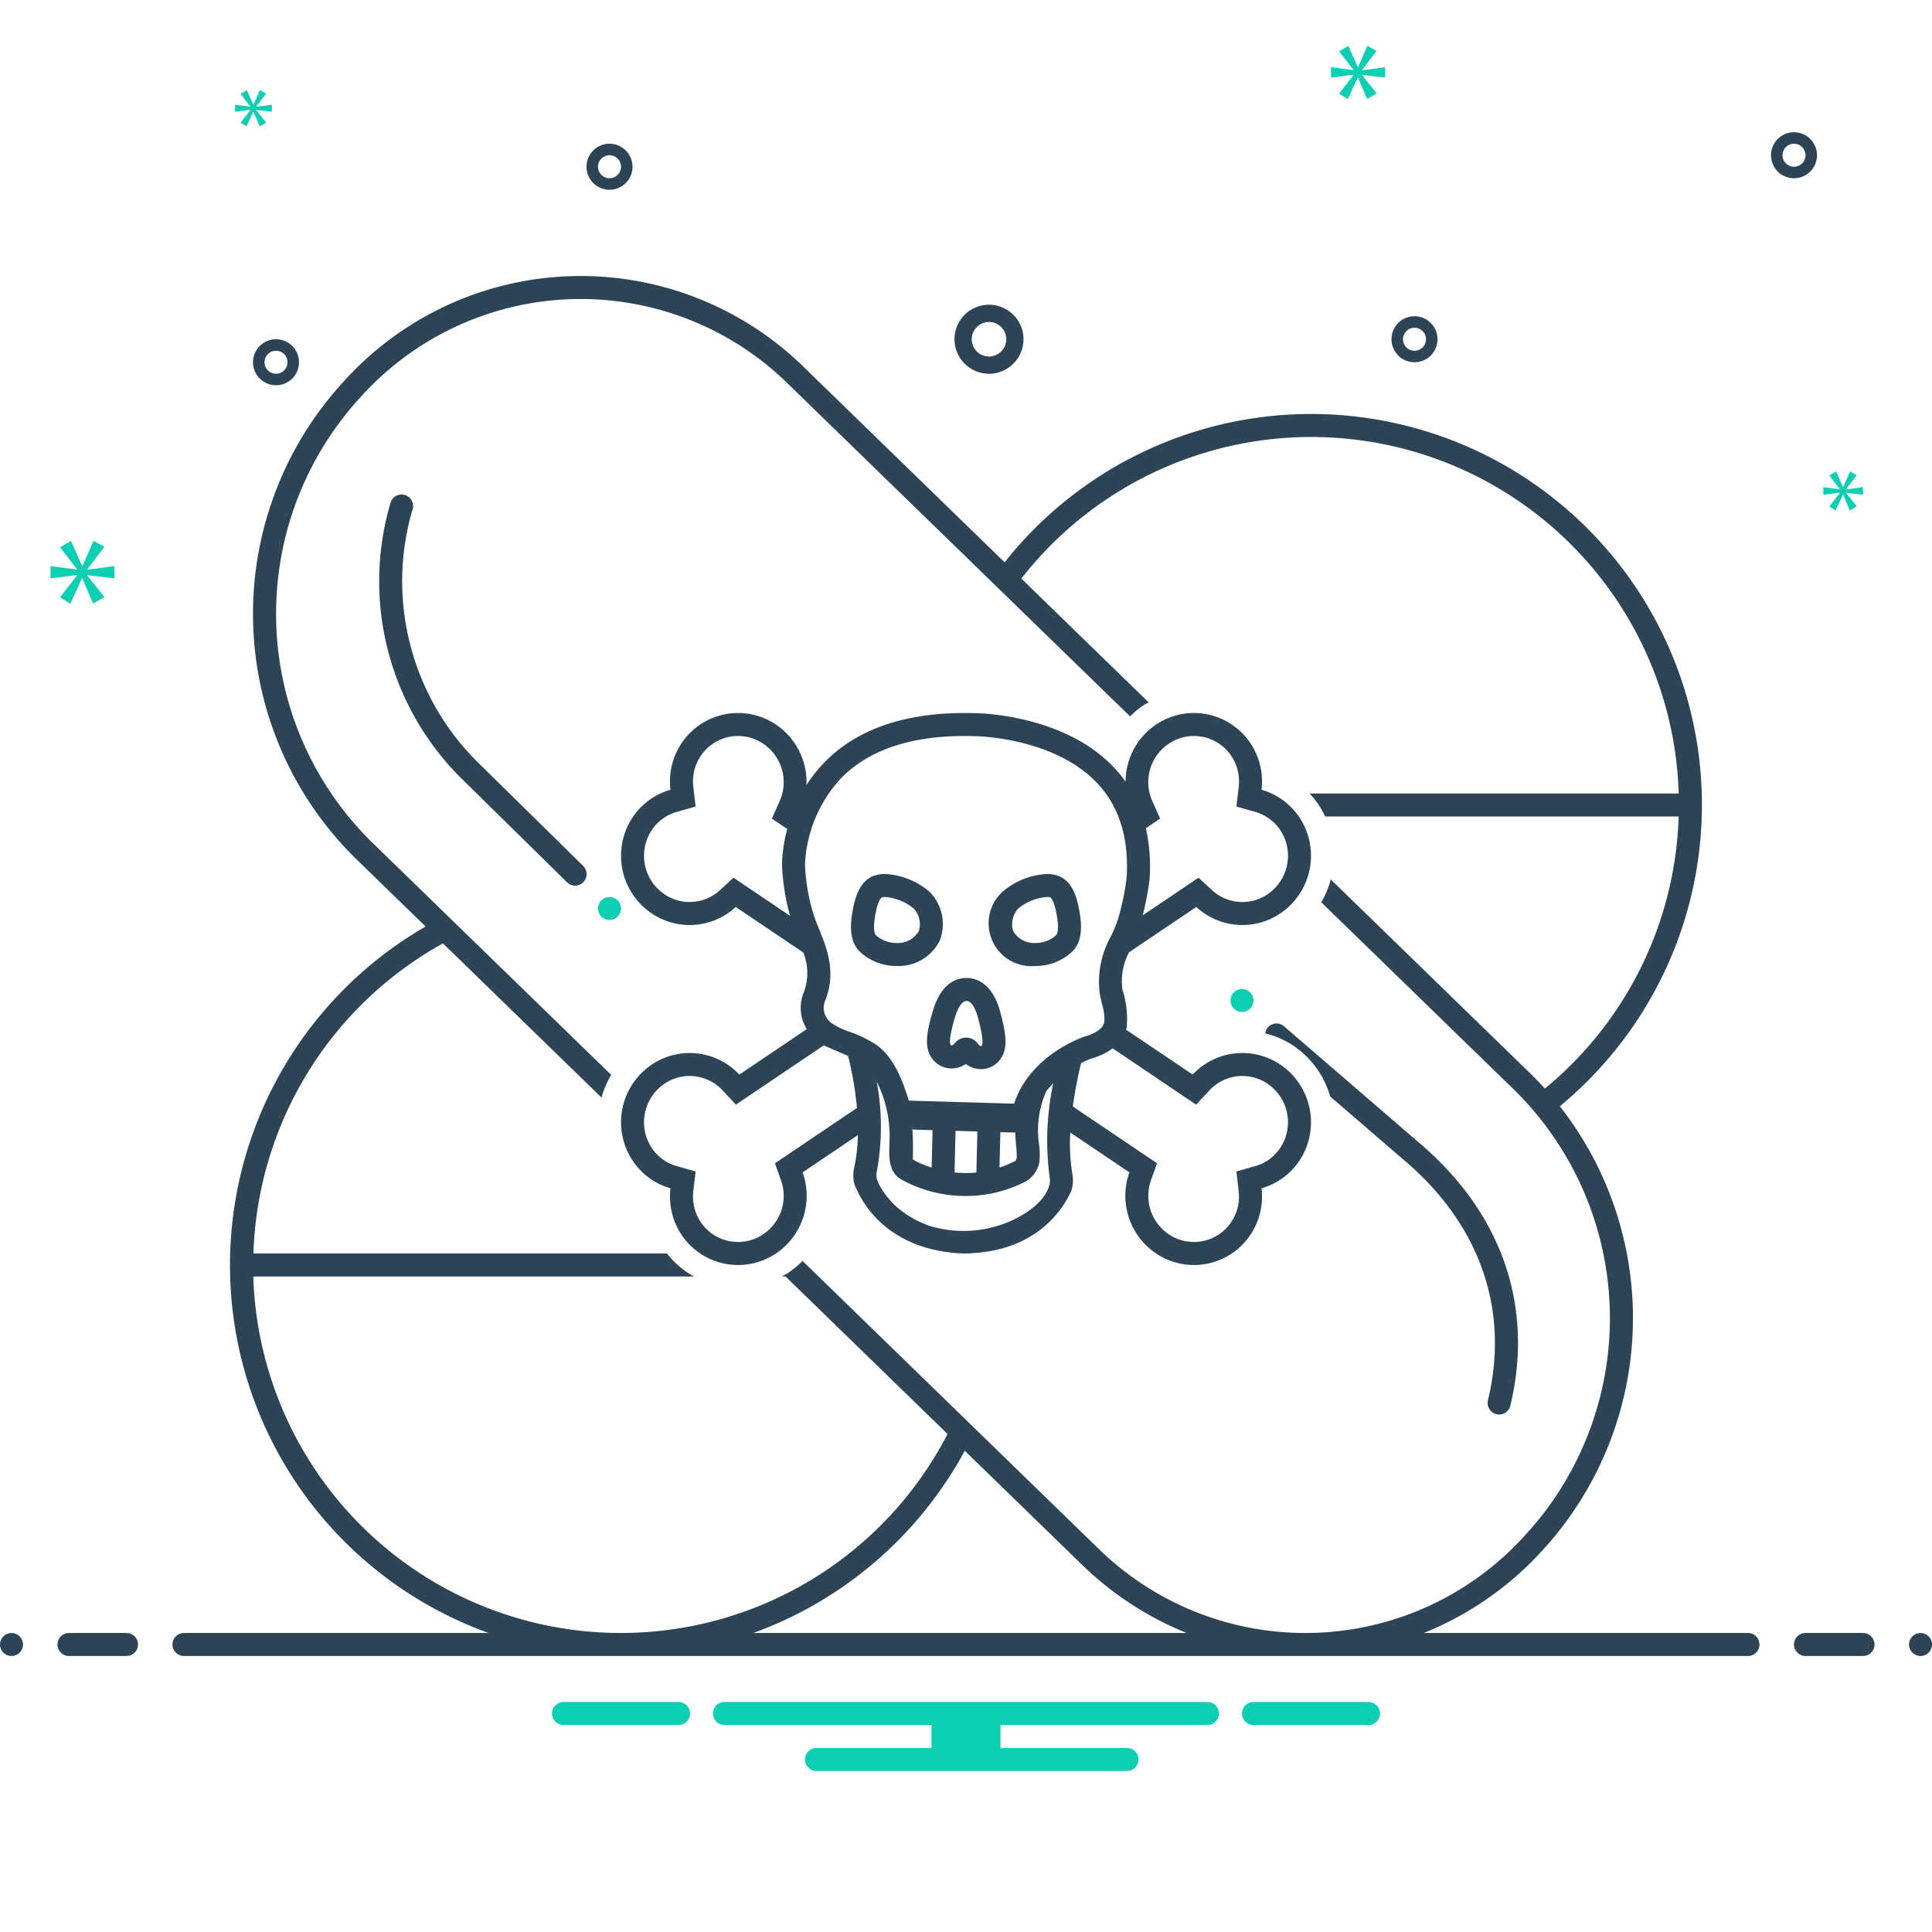 <svg xmlns="http://www.w3.org/2000/svg" data-name="Layer 1" viewBox="0 0 168 168"><path fill="#2d4356" d="M81.711 81.805a3.974 3.974 0 0 0-.886-4.259A6.415 6.415 0 0 0 76.971 76a2.883 2.883 0 0 0-.968.153c-1.216.434-1.638 1.818-1.852 3.001-.225 1.25-.335 2.723.683 3.661A4.665 4.665 0 0 0 77.984 84 3.999 3.999 0 0 0 81.711 81.805zm-1.808-.855A2.093 2.093 0 0 1 77.984 82a2.692 2.692 0 0 1-1.794-.654c-.157-.145-.296-.581-.071-1.835.241-1.326.553-1.473.556-1.474A.919.919 0 0 1 76.971 78 4.454 4.454 0 0 1 79.457 79.004 2.02 2.02 0 0 1 79.904 80.95zM91.997 76.153A2.878 2.878 0 0 0 91.029 76a6.409 6.409 0 0 0-3.854 1.545A3.723 3.723 0 0 0 90.017 84 4.665 4.665 0 0 0 93.167 82.815c1.018-.938.906-2.412.682-3.661C93.635 77.972 93.214 76.587 91.997 76.153zm-.188 5.194A2.694 2.694 0 0 1 90.017 82a2.092 2.092 0 0 1-1.92-1.05 2.015 2.015 0 0 1 .446-1.944A4.449 4.449 0 0 1 91.029 78a.926.926 0 0 1 .297.037c.003.001.314.147.554 1.471C92.106 80.766 91.968 81.201 91.81 81.348zM84.051 85.042c-.943 0-2.216.491-2.922 2.832-.677 2.24-.694 3.335-.065 4.183A2.084 2.084 0 0 0 82.75 92.908a2.174 2.174 0 0 0 1.234-.391 2.146 2.146 0 0 0 1.312.451 2.077 2.077 0 0 0 1.663-.826c.627-.821.631-1.912.013-4.17C86.274 85.423 84.842 85.043 84.051 85.042zm1.245 5.927c-.065 0-.155-.068-.269-.214a1.246 1.246 0 0 0-2-.048c-.117.136-.209.201-.277.201-.261 0-.162-.95.293-2.456.284-.94.648-1.41 1.007-1.41.366 0 .727.487.993 1.458C85.458 90.017 85.541 90.969 85.296 90.969zM41.513 66.254a22.134 22.134 0 0 1-5.633-21.977 1 1 0 0 0-1.922-.555 24.13 24.13 0 0 0 6.152 23.957l9.188 9.033a1.0 1 0 1 0 1.402-1.426zM123.356 99.332L111.653 89.242a1.001 1.001 0 0 0-1.411.104.984.984 0 0 0-.215.516 7.677 7.677 0 0 1 2.43 1.061 7.986 7.986 0 0 1 3.216 4.427l6.385 5.504c6.626 5.594 9.228 13.021 7.329 20.912a1.002 1.002 0 0 0 .738 1.207 1.031 1.031 0 0 0 .235.027 1.001 1.001 0 0 0 .972-.766C133.417 113.567 130.582 105.432 123.356 99.332z"/><path fill="#2d4356" d="M111.34 92.581a5.901 5.901 0 0 0-7.626.861l-5.8-3.909c.017-.053.04-.1.054-.154a8.098 8.098 0 0 0-.365-3.32 5.381 5.381 0 0 1 .574-3.25l5.849-3.943a5.897 5.897 0 0 0 7.314.555 6.04 6.04 0 0 0 1.669-8.318 5.881 5.881 0 0 0-3.311-2.427 5.988 5.988 0 0 0-.947-4.021 5.904 5.904 0 0 0-8.241-1.638 6.008 6.008 0 0 0-2.633 4.96c-4.178-5.953-13.074-5.963-13.109-5.963-.301-.009-.597-.013-.887-.013C76.119 62 72.157 65.084 70.128 68.269a6.024 6.024 0 0 0-2.638-5.251 5.905 5.905 0 0 0-8.243 1.638 5.985 5.985 0 0 0-.944 4.021 5.868 5.868 0 0 0-3.311 2.427 6.039 6.039 0 0 0 1.67 8.318 5.897 5.897 0 0 0 7.315-.555l5.877 3.962a4.752 4.752 0 0 1 .048 3.44 3.509 3.509 0 0 0 .257 3.217l-5.87 3.958a5.901 5.901 0 0 0-7.626-.861 6.039 6.039 0 0 0-1.669 8.318 5.875 5.875 0 0 0 3.31 2.426 6.005 6.005 0 0 0 .944 4.021 5.907 5.907 0 0 0 8.243 1.637 6.046 6.046 0 0 0 2.303-7.039L74.596 98.707a14.496 14.496 0 0 1-.326 2.862 2.889 2.889 0 0 0 .047 1.456c.623 1.564 2.642 5.182 8.205 5.872A11.813 11.813 0 0 0 83.944 109a6.606 6.606 0 0 0 .746-.041c5.584-.364 7.766-3.859 8.455-5.384a2.892 2.892 0 0 0 .11-1.451 16.206 16.206 0 0 1-.186-3.644l5.139 3.465a6.045 6.045 0 0 0 2.303 7.039 5.905 5.905 0 0 0 8.241-1.637 6.001 6.001 0 0 0 .947-4.021 5.882 5.882 0 0 0 3.31-2.426A6.039 6.039 0 0 0 111.34 92.581zM99.962 76.477a15.492 15.492 0 0 0-.321-4.458l1.239-.835-.681-1.533a4.024 4.024 0 0 1 1.428-4.976 3.905 3.905 0 0 1 5.456 1.082 3.966 3.966 0 0 1 .629 2.683l-.199 1.692 1.639.466a3.91 3.91 0 0 1 2.188 1.605 4.041 4.041 0 0 1-1.118 5.559 3.898 3.898 0 0 1-4.837-.363l-1.163-1.078-1.315.887-3.544 2.389A24.849 24.849 0 0 0 99.962 76.477zm-34.868.73l-1.315-.886-1.163 1.078a3.897 3.897 0 0 1-4.837.363 4.041 4.041 0 0 1-1.117-5.56 3.887 3.887 0 0 1 2.186-1.602l1.643-.466-.203-1.696a4.009 4.009 0 0 1 .627-2.681 3.905 3.905 0 0 1 5.456-1.082 4.027 4.027 0 0 1 1.429 4.977l-.68 1.532 1.341.904A12.706 12.706 0 0 0 68 75.186a19.152 19.152 0 0 0 .701 4.453zm3.581 23.079l-1.289.869.524 1.463a4.033 4.033 0 0 1-1.537 4.706 3.906 3.906 0 0 1-5.455-1.077 4.03 4.03 0 0 1-.629-2.687l.201-1.692-1.64-.467a3.848 3.848 0 0 1-2.189-1.604 4.038 4.038 0 0 1 1.118-5.558 3.9 3.9 0 0 1 5.045.567l1.165 1.249 1.417-.955 6.225-4.196 2.116.917a30.504 30.504 0 0 1 .773 4.525zm22.613 2.199a1.405 1.405 0 0 1 0 .34c-.258 1.769-2.621 3.118-4.095 3.624a10.123 10.123 0 0 1-6.264.178 8.549 8.549 0 0 1-3.151-1.855c-.504-.479-1.741-1.975-1.559-2.759a21.477 21.477 0 0 0 .02-7.96 10.599 10.599 0 0 1 1.112 4.355c.08 1.328-.42 3.288.979 4.129a11.455 11.455 0 0 0 5.663 1.46 11.235 11.235 0 0 0 5.283-1.308 2.488 2.488 0 0 0 1.112-1.692 6.427 6.427 0 0 0-.037-1.493 8.442 8.442 0 0 1 .634-4.628l.604-.695A24.001 24.001 0 0 0 91.288 102.485zM79.335 98.204a2.16 2.16 0 0 0 .23.026l1.527.045-.08 3.253a8.933 8.933 0 0 1-1.587-.67c-.025-.043-.051-.109-.055-.118A21.567 21.567 0 0 0 79.335 98.204zm3.666 3.746l.089-3.616 1.899.055-.087 3.567A9.407 9.407 0 0 1 83.001 101.95zm5.341-1.029h.001a9.559 9.559 0 0 1-1.43.605l.075-3.079 1.089.032.038.001h.035c.048 0 .084-.015.13-.017.017.437.047.857.08 1.222a7.275 7.275 0 0 1 .054.993C88.399 100.758 88.319 100.921 88.343 100.921zm-.157-4.948l-9.158-.267c-.593-1.953-1.378-3.811-2.795-4.83a10.291 10.291 0 0 0-2.336-1.148 6.556 6.556 0 0 1-1.563-.747 1.625 1.625 0 0 1-.576-1.971c.986-2.465.144-4.546-.533-6.219-.182-.449-.354-.873-.485-1.284A16.757 16.757 0 0 1 70 75.143a11.792 11.792 0 0 1 3.165-7.504c2.384-2.415 5.989-3.639 10.716-3.639q.406 0 .829.012l.03.001h.025c.068 0 6.892.072 10.68 4.124 1.881 2.012 2.731 4.756 2.525 8.156a22.412 22.412 0 0 1-.725 3.546 12.016 12.016 0 0 1-.632 1.563 8.05 8.05 0 0 0-.979 5.013c.053.292.122.592.192.896a4.393 4.393 0 0 1 .201 1.582c-.134.529-.683.939-1.635 1.217l-.033.01-.034.012C94.119 90.199 89.559 91.756 88.185 95.973zm23.153 3.824a3.848 3.848 0 0 1-2.188 1.604l-1.637.467.198 1.69a4.028 4.028 0 0 1-.63 2.686 3.905 3.905 0 0 1-5.454 1.08 4.033 4.033 0 0 1-1.538-4.707l.525-1.463-1.289-.869-6.038-4.071a37.825 37.825 0 0 1 .72-3.773 8.121 8.121 0 0 1 .948-.412 5.542 5.542 0 0 0 1.797-.868l5.844 3.94 1.417.955 1.164-1.25a3.901 3.901 0 0 1 5.046-.565A4.037 4.037 0 0 1 111.339 99.797zM158 13.5a2 2 0 1 0-2 2A2.002 2.002 0 0 0 158 13.5zm-3 0a1 1 0 1 1 1 1A1.001 1.001 0 0 1 155 13.5zM53 16.5a2 2 0 1 0-2-2A2.002 2.002 0 0 0 53 16.5zm0-3a1 1 0 1 1-1 1A1.001 1.001 0 0 1 53 13.5zM123.237 31.486a2 2 0 1 0-2.223-1.749A2.002 2.002 0 0 0 123.237 31.486zm-.355-2.979a1 1 0 1 1-.875 1.111A1.001 1.001 0 0 1 122.882 28.507zM86 32.5a3 3 0 1 0-3-3A3.003 3.003 0 0 0 86 32.5zM86 28a1.5 1.5 0 1 1-1.5 1.5A1.501 1.501 0 0 1 86 28zM24 33.5a2 2 0 1 0-2-2A2.002 2.002 0 0 0 24 33.5zm0-3a1 1 0 1 1-1 1A1.001 1.001 0 0 1 24 30.5z"/><path fill="#2d4356" d="M152 142H123.806a28.123 28.123 0 0 0 10.281-7.144l.203-.223a29.855 29.855 0 0 0 1.348-38.437A33.984 33.984 0 1 0 87.358 48.897L69.951 31.973A27.733 27.733 0 0 0 29.913 33.143l-.204.224A29.821 29.821 0 0 0 30.901 74.627l6.109 5.94A33.99 33.99 0 0 0 42.496 142H16a1 1 0 0 0 0 2H152a1 1 0 0 0 0-2zm-86.499 0a34.138 34.138 0 0 0 18.392-15.848l10.155 9.874A28.205 28.205 0 0 0 103.188 142zm29.942-7.407L69.787 109.647a9.143 9.143 0 0 1-.749.666l-.005-.005c-.142.11-.273.231-.424.333-.135.091-.281.158-.421.24h0c-.07.038-.137.08-.207.118h.328l14.087 13.697A31.976 31.976 0 0 1 22.025 111H60.336a7.893 7.893 0 0 1-2.342-2H22.036A31.997 31.997 0 0 1 38.518 82.033L52.305 95.438a8.058 8.058 0 0 1 .843-1.97L32.295 73.193a27.842 27.842 0 0 1-1.11-38.479l.202-.221a25.733 25.733 0 0 1 37.169-1.086L98.267 62.293a8.069 8.069 0 0 1 1.125-.935c.158-.107.329-.188.493-.282L88.813 50.312A31.966 31.966 0 0 1 145.975 69H113.878a7.845 7.845 0 0 1 .8 1 7.945 7.945 0 0 1 .551 1H145.971a31.927 31.927 0 0 1-11.633 23.661c-.398-.438-.809-.871-1.238-1.289L115.718 76.471a8.088 8.088 0 0 1-.823 1.989l16.811 16.345a27.847 27.847 0 0 1 1.108 38.48l-.201.22a25.732 25.732 0 0 1-37.17 1.087zM11 142H6a1 1 0 0 0 0 2h5a1 1 0 0 0 0-2z"/><circle cx="1" cy="143" r="1" fill="#2d4356"/><path fill="#2d4356" d="M162,142h-5a1,1,0,0,0,0,2h5a1,1,0,0,0,0-2Z"/><circle cx="167" cy="143" r="1" fill="#2d4356"/><circle cx="53" cy="79" r="1.001" fill="#0bceb2" transform="rotate(-47.038 53 79)"/><circle cx="108" cy="87" r="1" fill="#0bceb2" transform="rotate(-50.131 108 87)"/><polygon fill="#0bceb2" points="7.583 49.511 9.07 47.556 8.131 47.024 7.177 49.214 7.145 49.214 6.175 47.039 5.22 47.587 6.691 49.496 6.691 49.527 4.391 49.23 4.391 50.294 6.707 49.997 6.707 50.028 5.22 51.936 6.112 52.5 7.13 50.294 7.16 50.294 8.099 52.484 9.085 51.921 7.583 50.043 7.583 50.012 9.945 50.294 9.945 49.23 7.583 49.542 7.583 49.511"/><polygon fill="#0bceb2" points="22.281 9.269 23.137 8.143 22.597 7.837 22.047 9.098 22.029 9.098 21.471 7.845 20.92 8.161 21.768 9.26 21.768 9.278 20.443 9.107 20.443 9.72 21.777 9.549 21.777 9.567 20.92 10.666 21.434 10.99 22.02 9.72 22.038 9.72 22.578 10.981 23.146 10.657 22.281 9.575 22.281 9.557 23.641 9.72 23.641 9.107 22.281 9.287 22.281 9.269"/><polygon fill="#0bceb2" points="162 43.022 162 42.362 160.534 42.556 160.534 42.536 161.457 41.322 160.874 40.992 160.281 42.352 160.262 42.352 159.66 41.002 159.067 41.342 159.98 42.527 159.98 42.546 158.552 42.362 158.552 43.022 159.99 42.838 159.99 42.857 159.067 44.042 159.62 44.392 160.252 43.022 160.271 43.022 160.854 44.382 161.466 44.032 160.534 42.867 160.534 42.847 162 43.022"/><polygon fill="#0bceb2" points="118.443 6.086 119.701 4.431 118.907 3.981 118.099 5.834 118.073 5.834 117.252 3.994 116.444 4.458 117.689 6.073 117.689 6.099 115.742 5.848 115.742 6.748 117.702 6.496 117.702 6.523 116.444 8.138 117.198 8.615 118.06 6.748 118.085 6.748 118.88 8.601 119.714 8.125 118.443 6.536 118.443 6.509 120.442 6.748 120.442 5.848 118.443 6.112 118.443 6.086"/><path fill="#0bceb2" d="M105 148H63a1 1 0 0 0 0 2H81v2H71a1 1 0 0 0 0 2H98a1 1 0 0 0 0-2H87v-2h18a1 1 0 0 0 0-2zM119 148H109a1 1 0 0 0 0 2h10a1 1 0 0 0 0-2zM59 148H49a1 1 0 0 0 0 2H59a1 1 0 0 0 0-2z"/></svg>